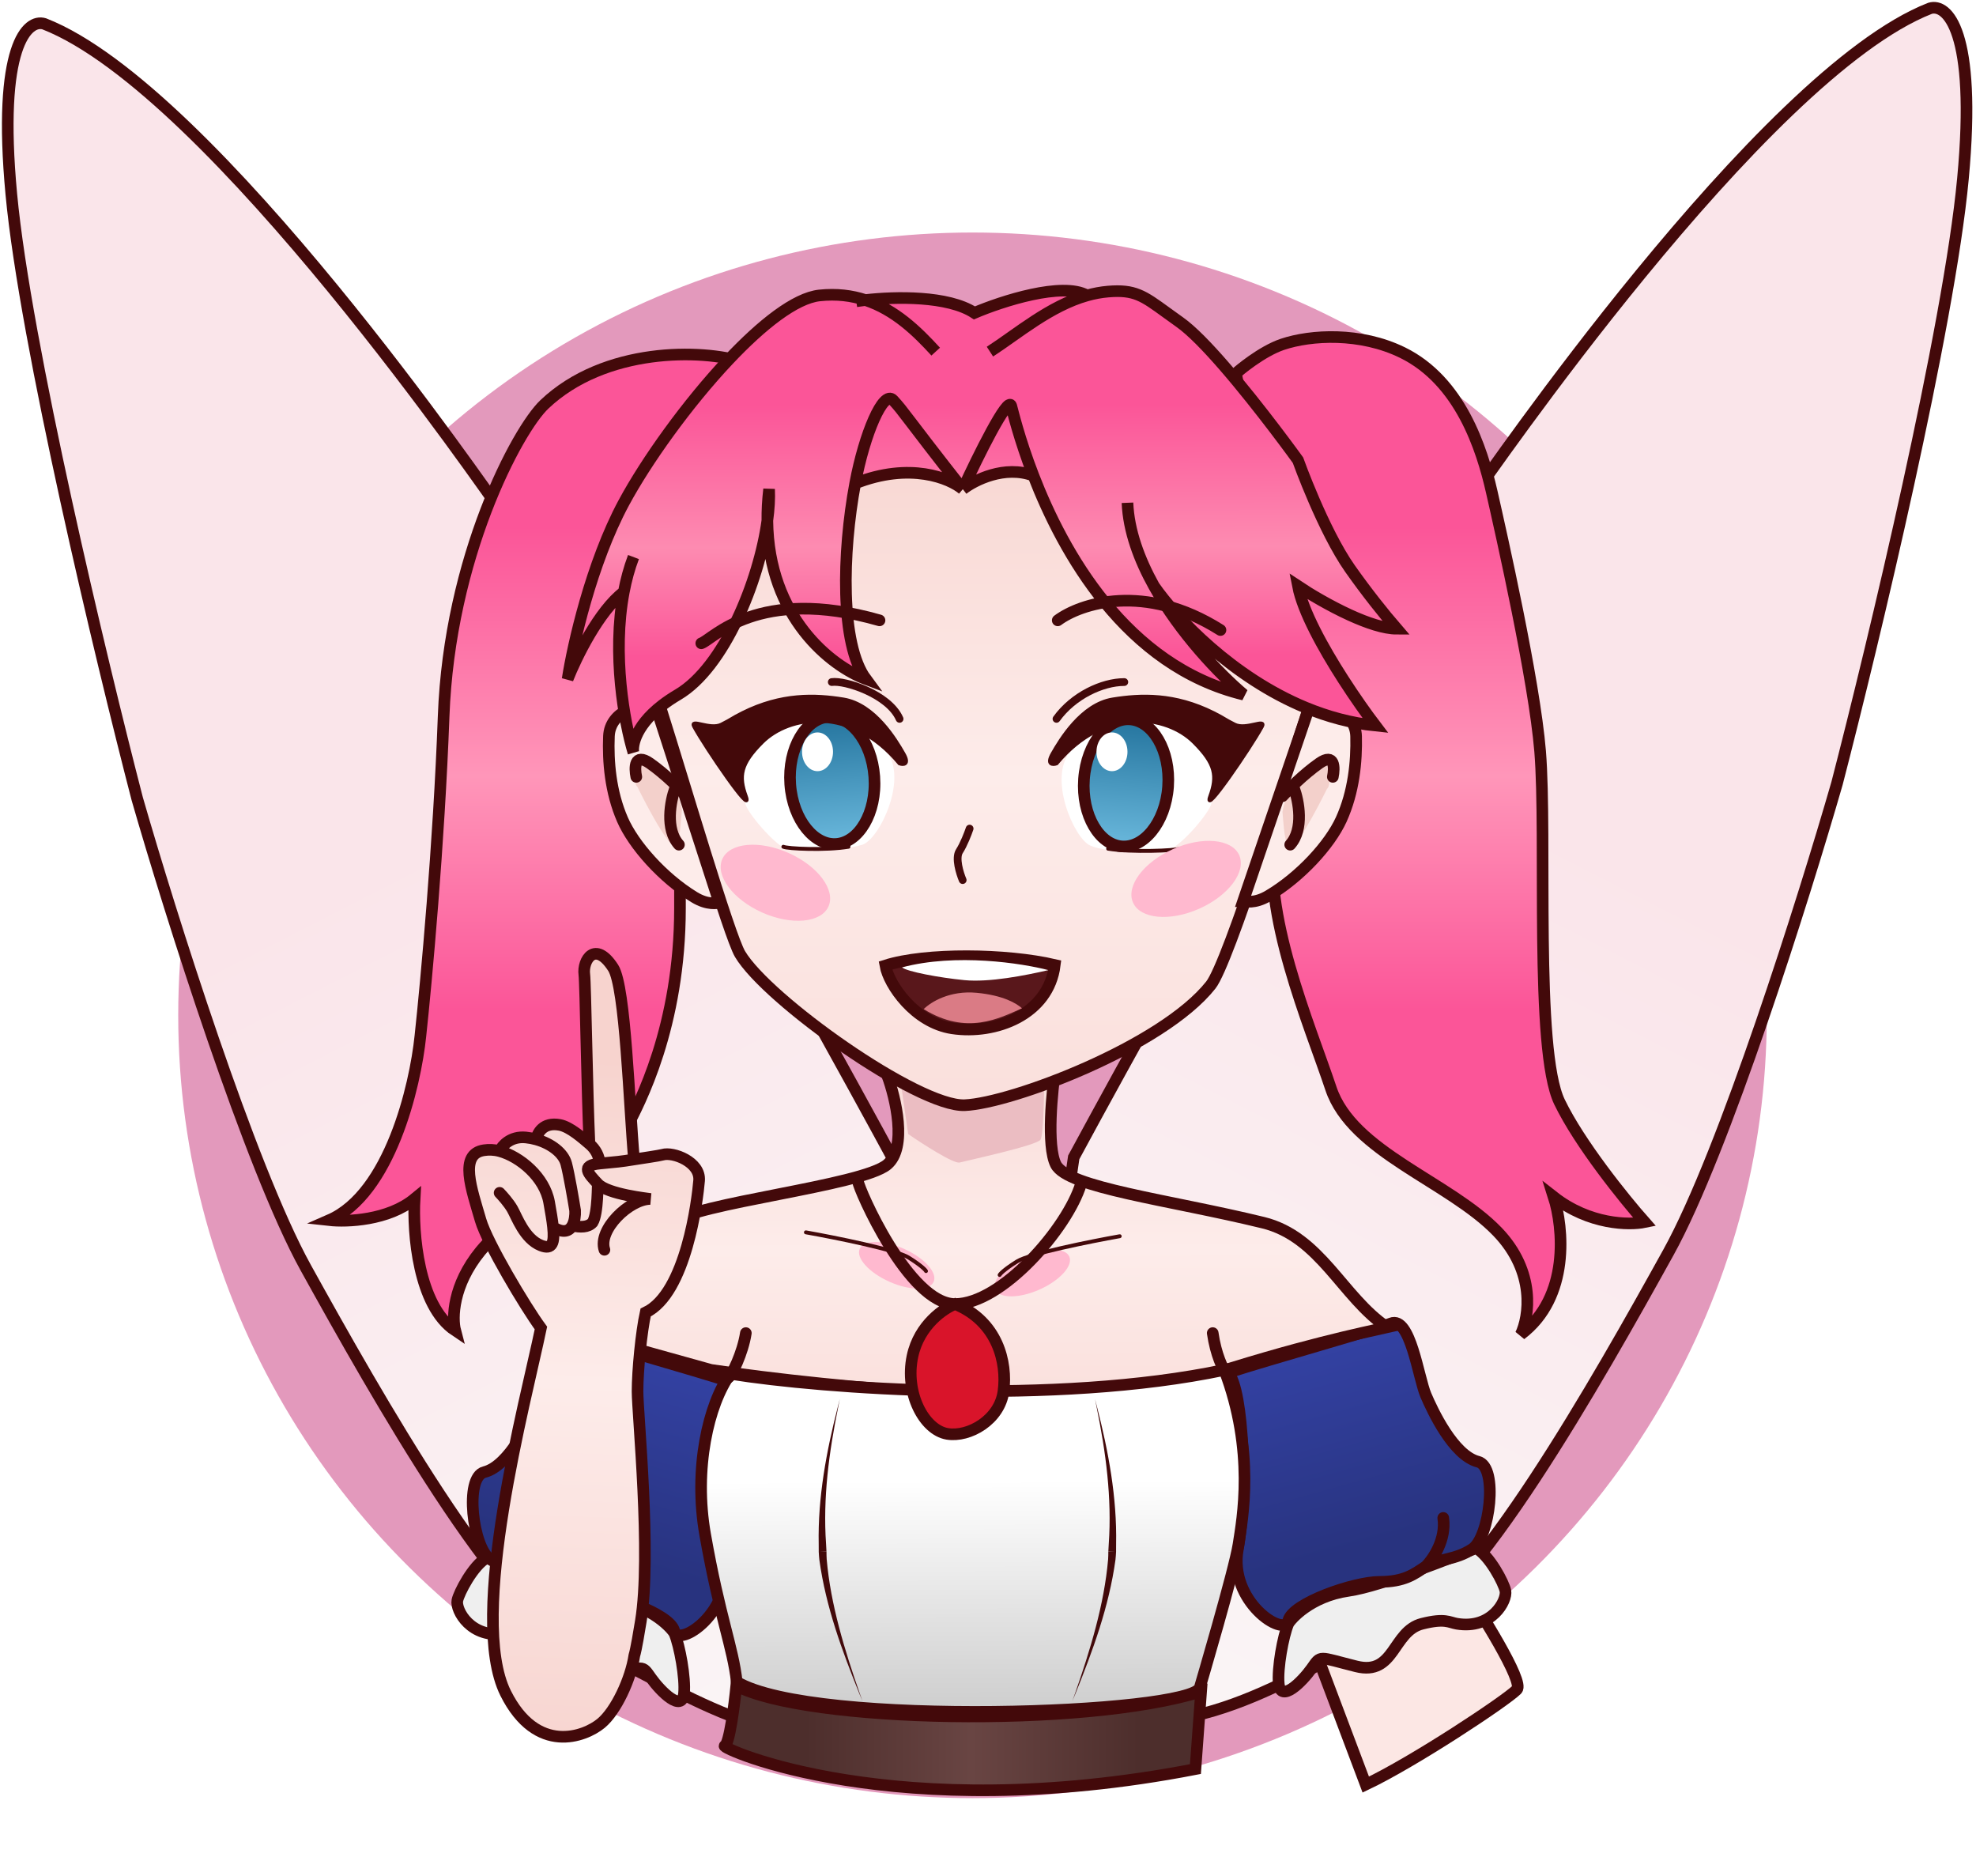 <svg width="510" height="484" viewBox="0 0 510 484" fill="none" xmlns="http://www.w3.org/2000/svg">
<ellipse cx="251.5" cy="262" rx="225.5" ry="222" fill="white"/>
<ellipse cx="251" cy="262" rx="205" ry="202" fill="#E399BC"/>
<path d="M498.128 2.151C454.628 19.151 382.128 125.651 381.128 126.651C367.128 136.251 305.961 245.317 277.128 298.65C270.128 345.317 262.128 439.65 286.128 443.65C316.128 448.65 343.628 425.15 361.628 419.65C379.628 414.15 412.628 355.65 430.628 323.15C445.028 297.15 465.628 231.65 474.128 202.15C483.461 166.151 503.028 84.551 506.628 46.151C510.228 7.751 502.461 0.817 498.128 2.151Z" fill="url(#paint0_linear_4154_2749)" stroke="#43090A" stroke-width="3" stroke-linecap="round"/>
<path d="M11.425 6.151C54.925 23.151 127.425 129.651 128.425 130.651C142.425 140.251 203.592 249.317 232.425 302.65C239.425 349.317 247.425 443.65 223.425 447.65C193.425 452.65 165.925 429.15 147.925 423.65C129.925 418.15 96.925 359.65 78.925 327.15C64.525 301.15 43.925 235.65 35.425 206.15C26.092 170.151 6.525 88.551 2.925 50.151C-0.675 11.751 7.092 4.817 11.425 6.151Z" fill="url(#paint1_linear_4154_2749)" stroke="#43090A" stroke-width="3" stroke-linecap="round"/>
<path d="M352.5 460.5L341 430L338.5 422.5L376.5 407.5C382 415.833 393.5 434 391.5 436C388.5 439 364.833 454.667 352.5 460.5Z" fill="#FCE7E4" stroke="#43090A" stroke-width="3"/>
<path d="M348.042 410.5C338.093 411.921 333 418 332.5 419C331.167 422.167 329.642 430.5 330.042 434.5C330.542 439.5 336.042 434 338.542 430.5C341.042 427 340.042 427.5 350.042 430C360.042 432.5 359.376 420.93 367.042 419C373 417.5 374 418.66 376.042 419C385.042 420.5 389.042 413 388.542 410.5C388.142 408.5 384.5 401.5 381 399.5C375.054 401.616 356.682 409.266 348.042 410.5Z" fill="#EFEFEF" stroke="#43090A" stroke-width="3" stroke-linecap="round"/>
<path d="M158.542 413C168.491 414.421 173.583 420.5 174.083 421.5C175.417 424.667 176.942 433 176.542 437C176.042 442 170.542 436.5 168.042 433C165.542 429.5 166.542 430 156.542 432.5C146.542 435 147.208 423.43 139.542 421.5C133.583 420 132.583 421.16 130.542 421.5C121.542 423 117.542 415.5 118.042 413C118.442 411 122.083 404 125.583 402C131.53 404.116 149.901 411.766 158.542 413Z" fill="#EFEFEF" stroke="#43090A" stroke-width="3" stroke-linecap="round"/>
<path d="M147.525 344.173C151.525 345.773 178.191 353.201 189.525 356.868C185.525 361.368 184.525 388.867 187.025 402.367C189.525 415.867 175.025 425.367 174.025 420.867C173.025 416.367 157.025 410.867 150.525 410.867C144.025 410.867 141.525 408.867 138.525 406.867C135.525 404.867 131.025 405.367 126.525 402.367C122.025 399.367 119.803 381.185 125.025 379.867C131.417 378.254 136.819 366.675 138.525 362.674C140.465 358.12 142.525 342.173 147.525 344.173Z" fill="url(#paint2_linear_4154_2749)"/>
<path d="M138.525 406.867C135.525 404.867 131.025 405.367 126.525 402.367C122.025 399.367 119.803 381.185 125.025 379.867C131.417 378.254 136.819 366.675 138.525 362.674C140.465 358.12 142.525 342.173 147.525 344.173C151.525 345.773 178.191 353.201 189.525 356.868C185.525 361.368 184.525 388.867 187.025 402.367C189.525 415.867 175.025 425.367 174.025 420.867C173.025 416.367 157.025 410.867 150.525 410.867C144.025 410.867 141.525 408.867 138.525 406.867ZM138.525 406.867C136.691 405.034 133.225 399.967 134.025 394.367" stroke="#43090A" stroke-width="3" stroke-linecap="round"/>
<path d="M359 341.499C355 343.099 328.333 350.527 317 354.194C321 358.694 322 386.194 319.5 399.694C317 413.194 331.5 422.694 332.5 418.194C333.5 413.694 349.5 408.194 356 408.194C362.5 408.194 365 406.194 368 404.194C371 402.194 375.5 402.694 380 399.694C384.5 396.694 386.721 378.512 381.5 377.194C375.108 375.58 369.706 364.002 368 360C366.059 355.446 364 339.499 359 341.499Z" fill="url(#paint3_linear_4154_2749)"/>
<path d="M368 404.194C371 402.194 375.5 402.694 380 399.694C384.5 396.694 386.721 378.512 381.5 377.194C375.108 375.58 369.706 364.002 368 360C366.059 355.446 364 339.499 359 341.499C355 343.099 328.333 350.527 317 354.194C321 358.694 322 386.194 319.5 399.694C317 413.194 331.5 422.694 332.5 418.194C333.5 413.694 349.5 408.194 356 408.194C362.5 408.194 365 406.194 368 404.194ZM368 404.194C369.833 402.36 373.3 397.294 372.5 391.694" stroke="#43090A" stroke-width="3" stroke-linecap="round"/>
<path d="M229 300.5C234.2 296.1 231.167 283.333 229 277.5L272.5 275C271.5 281.5 270.1 295.7 272.5 300.5C275.5 306.5 301.605 309.55 326 315.5C340.842 319.12 346.428 334.704 358 342.5C352.167 343.833 335.3 347.2 308.5 356C281.7 364.8 214 358 183.5 353.5L153 345C158 336.833 169.1 319.5 173.5 315.5C179 310.5 222.5 306 229 300.5Z" fill="url(#paint4_linear_4154_2749)" stroke="#43090A" stroke-width="3"/>
<path d="M316 353.5C272.4 362.7 212.333 358.333 188.5 354.5C182.833 362.333 179 379 182 396C185.765 417.333 189.157 425 190.157 434C210.197 445.896 307.082 442.201 309.657 435.5C309.657 435.5 318.657 405 319.657 398.5C320.657 392 323.999 374.5 316 353.5Z" fill="url(#paint5_linear_4154_2749)" stroke="#43090A" stroke-width="3"/>
<path d="M140.5 104.352C156.066 89.57 181.167 89.999 192 93.499L175.5 168.852V234.352C175.5 264.852 165 284.852 161.5 291.352C158 297.852 133 311.852 124 322.852C116.8 331.652 116.667 340.186 117.5 343.352C107.9 336.952 106.5 318.019 107 309.352C100.2 314.952 89.5 315.352 85 314.852C100.6 308.052 107.167 280.352 108.5 267.352C110 253.519 113.3 217.652 114.5 184.852C116 143.852 133.5 111 140.5 104.352Z" fill="url(#paint6_linear_4154_2749)"/>
<path d="M331 88.852C325.596 90.667 319.5 95.852 319 96.352C325.833 130.352 331.8 198.6 329 215C325.5 235.5 338 264.352 343.5 280.852C349 297.352 374 304.852 386.5 317.852C396.5 328.252 394.667 339.852 392.5 344.352C405.3 334.752 403.5 316.685 401 308.852C410.2 316.052 420.5 316.185 424.5 315.352C419.333 309.519 407.7 295.152 402.5 284.352C396 270.852 399.296 215.83 397.5 193.852C396 175.5 387.5 137.852 385 126.852C382.5 115.852 376.932 98.331 362 91C351.107 85.652 338.371 86.377 331 88.852Z" fill="url(#paint7_linear_4154_2749)"/>
<path d="M140.5 104.352C156.066 89.57 181.167 89.999 192 93.499L175.5 168.852V234.352C175.5 264.852 165 284.852 161.5 291.352C158 297.852 133 311.852 124 322.852C116.8 331.652 116.667 340.186 117.5 343.352C107.9 336.952 106.5 318.019 107 309.352C100.2 314.952 89.5 315.352 85 314.852C100.6 308.052 107.167 280.352 108.5 267.352C110 253.519 113.3 217.652 114.5 184.852C116 143.852 133.5 111 140.5 104.352Z" stroke="#43090A" stroke-width="3"/>
<path d="M331 88.852C325.596 90.667 319.5 95.852 319 96.352C325.833 130.352 331.8 198.6 329 215C325.5 235.5 338 264.352 343.5 280.852C349 297.352 374 304.852 386.5 317.852C396.5 328.252 394.667 339.852 392.5 344.352C405.3 334.752 403.5 316.685 401 308.852C410.2 316.052 420.5 316.185 424.5 315.352C419.333 309.519 407.7 295.152 402.5 284.352C396 270.852 399.296 215.83 397.5 193.852C396 175.5 387.5 137.852 385 126.852C382.5 115.852 376.932 98.331 362 91C351.107 85.652 338.371 86.377 331 88.852Z" stroke="#43090A" stroke-width="3"/>
<g filter="url(#filter0_f_4154_2749)">
<path d="M234.397 292.632L232.5 279.408V275L269.5 277.939C269.5 282.836 269.31 292.926 268.551 294.101C267.603 295.571 249.577 299.489 247.679 299.979C246.162 300.371 238.192 295.244 234.397 292.632Z" fill="#EBBDC2"/>
</g>
<path d="M191 246.19C188.159 241.397 176.5 201.69 170.5 182.69L167 147.69C172.5 140.523 188.5 125.69 208.5 123.69C228.5 121.69 239.833 119.334 245 121.001C309.4 109.001 337 153 341.5 171C332.833 198 317.054 248.43 312.5 254.19C300 270 261 284.69 249 285.19C237 285.69 198 258 191 246.19Z" fill="url(#paint8_linear_4154_2749)" stroke="#43090A" stroke-width="3"/>
<path d="M157.164 189.998C157.425 183.46 165.208 181.304 169.164 181.998L185.664 232.998C185.164 232.998 182.726 233.679 179.164 231.498C171 226.5 163.509 218.027 160.664 211.498C157.538 204.323 156.905 196.512 157.164 189.998Z" fill="#FDECEA" stroke="#43090A" stroke-width="3"/>
<path d="M350.009 190.017C349.85 183.476 342.102 181.199 338.135 181.831L320.841 232.567C321.341 232.575 323.769 233.293 327.364 231.169C335.605 226.298 343.227 217.944 346.174 211.46C349.411 204.335 350.166 196.534 350.009 190.017Z" fill="#FDECEA" stroke="#43090A" stroke-width="3"/>
<path fill-rule="evenodd" clip-rule="evenodd" d="M321 179.238C314.823 174.019 304.618 163.425 297.845 151.238C303.665 159.586 318.067 174.785 337 182.599C342.634 184.924 348.67 186.596 355 187.238C352.815 184.366 349.742 180.054 346.647 175.238C341.479 167.194 336.251 157.742 335 151.238C338.005 153.241 343.19 156.339 348.449 158.738C352.816 160.729 357.234 162.238 360.5 162.238C357.251 158.478 352.759 152.873 348.449 146.756C341.487 136.873 335 118.738 335 118.738C335 118.738 325.289 105.251 316 94.535C311.757 89.64 307.601 85.323 304.5 83.135C303.211 82.225 302.075 81.398 301.048 80.652C295.048 76.289 292.822 74.67 286 75.24C284.141 75.395 282.329 75.742 280.564 76.239C274.216 72.637 258.543 77.739 251.5 80.74C244.663 76.266 231.109 76.546 223.36 77.428C219.842 76.272 215.92 75.765 211.5 76.239C205.245 76.909 196.594 83.768 188 92.891C177.36 104.185 166.808 118.951 161 129.738C152.6 145.337 147.833 166.571 146.5 175.238C148.667 169.754 154.6 157.583 161 152.771C157.95 168.851 161.124 186.41 163.5 194.238C163.21 193.223 163.271 187.845 171 181.917C172.154 181.032 173.479 180.135 175 179.238C186.879 172.23 195.905 150.017 198.051 134.341C198.322 159.325 214.584 171.913 223.5 175.238C216.816 166.228 217.395 142.523 220.722 124.74C223.118 111.928 227.989 100.507 230.5 103.238C232.026 104.897 232.647 105.713 234.929 108.712C237.133 111.609 240.886 116.542 248.5 126.238C251.483 123.906 259.304 119.942 266.724 122.74C274.324 142.372 290.448 171.851 321 179.238Z" fill="url(#paint9_linear_4154_2749)"/>
<path d="M230.5 103.238C227.989 100.507 223.118 111.928 220.722 124.74C234.899 119.14 245.148 123.405 248.5 126.238C240.886 116.542 237.133 111.609 234.929 108.712C232.647 105.713 232.026 104.897 230.5 103.238Z" fill="url(#paint10_linear_4154_2749)"/>
<path d="M248.5 126.238C252.333 117.904 260.2 101.938 261 104.738C261.329 105.888 263.006 113.135 266.724 122.74M248.5 126.238C245.148 123.405 234.899 119.14 220.722 124.74M248.5 126.238C251.483 123.906 259.304 119.942 266.724 122.74M248.5 126.238C240.886 116.542 237.133 111.609 234.929 108.712C232.647 105.713 232.026 104.897 230.5 103.238C227.989 100.507 223.118 111.928 220.722 124.74M291 129.738C291.289 136.958 294.019 144.352 297.845 151.238M297.845 151.238C304.618 163.425 314.823 174.019 321 179.238C290.448 171.851 274.324 142.372 266.724 122.74M297.845 151.238C303.665 159.586 318.067 174.785 337 182.599C342.634 184.924 348.67 186.596 355 187.238C352.815 184.366 349.742 180.054 346.647 175.238C341.479 167.194 336.251 157.742 335 151.238C338.005 153.241 343.19 156.339 348.449 158.738C352.816 160.729 357.234 162.238 360.5 162.238C357.251 158.478 352.759 152.873 348.449 146.756C341.487 136.873 335 118.738 335 118.738C335 118.738 325.289 105.251 316 94.535C311.757 89.64 307.601 85.323 304.5 83.135C303.211 82.225 302.075 81.398 301.048 80.652C295.048 76.289 292.822 74.67 286 75.24C284.141 75.395 282.329 75.742 280.564 76.239M255.5 90.738C262.683 86.09 270.937 78.946 280.564 76.239M163.5 143.738C162.403 146.641 161.587 149.679 161 152.771M241.5 90.738C236.71 85.492 230.984 79.934 223.36 77.428M161 152.771C157.95 168.851 161.124 186.41 163.5 194.238C163.21 193.223 163.271 187.845 171 181.917C172.154 181.032 173.479 180.135 175 179.238C186.879 172.23 195.905 150.017 198.051 134.341M161 152.771C154.6 157.583 148.667 169.754 146.5 175.238C147.833 166.571 152.6 145.337 161 129.738C166.808 118.951 177.36 104.185 188 92.891C196.594 83.768 205.245 76.909 211.5 76.239C215.92 75.765 219.842 76.272 223.36 77.428M221 77.74C221.703 77.633 222.495 77.527 223.36 77.428M280.564 76.239C274.216 72.637 258.543 77.739 251.5 80.74C244.663 76.266 231.109 76.546 223.36 77.428M220.722 124.74C217.395 142.523 216.816 166.228 223.5 175.238C214.584 171.913 198.322 159.325 198.051 134.341M198.051 134.341C198.46 131.352 198.619 128.601 198.5 126.238C198.164 129.072 198.023 131.772 198.051 134.341Z" stroke="#43090A" stroke-width="3"/>
<path d="M211.315 400.464C211.981 400.441 212.647 400.418 213.313 400.395C213.274 399.723 213.238 399.079 213.204 398.41C212.367 386.534 213.963 374.669 216.361 362.959C216.491 362.298 216.615 361.668 216.749 361.001C216.583 361.66 216.426 362.284 216.263 362.938C213.286 374.481 211.061 386.418 211.304 398.459C211.305 399.135 211.308 399.785 211.315 400.464Z" fill="#43090A"/>
<path d="M213.314 400.41C212.648 400.422 211.981 400.434 211.314 400.446C211.343 401.127 211.399 401.819 211.472 402.502C213.147 414.645 217.334 425.983 221.837 437.124C222.094 437.738 222.359 438.36 222.621 438.964C222.39 438.348 222.156 437.713 221.931 437.088C217.993 425.781 214.386 414.127 213.366 402.346C213.329 401.693 213.309 401.039 213.314 400.41Z" fill="#43090A"/>
<path d="M288.055 400.462C287.389 400.439 286.722 400.416 286.056 400.393C286.096 399.721 286.132 399.077 286.166 398.408C287.002 386.532 285.407 374.667 283.009 362.957C282.879 362.296 282.754 361.666 282.62 360.999C282.787 361.658 282.944 362.282 283.107 362.936C286.084 374.479 288.308 386.416 288.065 398.457C288.065 399.133 288.062 399.783 288.055 400.462Z" fill="#43090A"/>
<path d="M286.056 400.409C286.722 400.421 287.389 400.433 288.055 400.445C288.026 401.126 287.97 401.818 287.897 402.502C286.223 414.644 282.035 425.982 277.532 437.123C277.275 437.737 277.011 438.359 276.749 438.963C276.98 438.347 277.213 437.712 277.439 437.087C281.376 425.78 284.984 414.126 286.004 402.345C286.041 401.692 286.061 401.038 286.056 400.409Z" fill="#43090A"/>
<path d="M310 436.5C279.5 446 208.036 444.5 190.036 435C189.536 440 188.236 450.1 187.036 450.5C185.536 451 231.036 471.5 308.536 456.5L310 436.5Z" fill="url(#paint11_linear_4154_2749)" stroke="#43090A" stroke-width="3"/>
<path d="M188 355.5C188.833 355 191.7 349.2 192.5 344" stroke="#43090A" stroke-width="3" stroke-linecap="round"/>
<path d="M316.5 354.5C315.667 353.333 313.8 349.6 313 344" stroke="#43090A" stroke-width="3" stroke-linecap="round"/>
<path d="M202.197 218.713C198.692 216.621 192.21 208.865 192.307 207.006L191 199.552C191.495 195.472 194.165 186.78 200.891 184.652C209.298 181.991 223.514 187.969 228.584 193.698C234.684 200.591 226.915 216.739 222.5 218C215.5 220 207.979 219.426 202.197 218.713Z" fill="white"/>
<path d="M202.179 218.5C203.179 219 213 219.5 219 218.5" stroke="#43090A" stroke-linecap="round"/>
<path d="M214.679 176C218 175.5 229.379 179.1 232.179 185.5" stroke="#43090A" stroke-width="2" stroke-linecap="round"/>
<path d="M213.63 185.004C216.408 184.756 219.201 186.147 221.458 188.925C223.71 191.699 225.32 195.746 225.655 200.418C225.991 205.09 224.98 209.372 223.151 212.51C221.32 215.654 218.761 217.524 215.983 217.772C213.204 218.021 210.411 216.63 208.154 213.851C205.901 211.078 204.292 207.03 203.957 202.358C203.621 197.686 204.632 193.404 206.46 190.266C208.292 187.122 210.851 185.252 213.63 185.004Z" fill="url(#paint12_linear_4154_2749)" stroke="#43090A" stroke-width="3"/>
<path d="M196.679 191.502C191.079 197.102 190.589 200.245 192.5 205.5C194.5 211 182.179 193 179.179 187.5C177.963 185.272 183.229 188.475 186.179 187C189.179 185.5 188.679 185.5 191.679 184C201.681 179 210.39 179.318 217.679 180.501C225.713 181.805 231.179 191.001 233.179 194.501C234.779 197.301 233.179 197.334 232.179 197.001C219.679 182.001 203.679 184.502 196.679 191.502Z" fill="#43090A" stroke="#43090A" stroke-linecap="round"/>
<g filter="url(#filter1_f_4154_2749)">
<ellipse cx="211" cy="194" rx="4" ry="5" fill="white"/>
</g>
<path d="M302.803 218.713C306.308 216.621 312.79 208.865 312.694 207.006L314 199.552C313.506 195.472 310.835 186.78 304.11 184.652C295.703 181.991 281.486 187.969 276.416 193.698C270.316 200.591 277.183 216.274 281.361 218.177C285.876 220.233 298.321 220.125 302.803 218.713Z" fill="white"/>
<path d="M304.5 219C303.5 219.5 292 220 286 219" stroke="#43090A" stroke-linecap="round"/>
<path d="M290.179 176C284.5 176 277 179.5 272.679 185.5" stroke="#43090A" stroke-width="2" stroke-linecap="round"/>
<path d="M291.803 185.633C289.025 185.385 286.232 186.776 283.975 189.554C281.723 192.328 280.113 196.375 279.778 201.047C279.442 205.719 280.454 210.001 282.282 213.139C284.114 216.283 286.672 218.153 289.451 218.401C292.229 218.65 295.022 217.259 297.28 214.48C299.532 211.707 301.141 207.658 301.476 202.986C301.812 198.315 300.801 194.033 298.973 190.895C297.141 187.751 294.582 185.881 291.803 185.633Z" fill="url(#paint13_linear_4154_2749)" stroke="#43090A" stroke-width="3"/>
<path d="M308.179 191.502C313.779 197.102 314.268 200.245 312.358 205.5C310.358 211 322.679 193 325.679 187.5C326.894 185.272 321.629 188.475 318.679 187C315.679 185.5 316.179 185.5 313.179 184C303.176 179 294.468 179.318 287.179 180.501C279.145 181.805 273.679 191.001 271.679 194.501C270.079 197.301 271.679 197.334 272.679 197.001C285.179 182.001 301.179 184.502 308.179 191.502Z" fill="#43090A" stroke="#43090A" stroke-linecap="round"/>
<g filter="url(#filter2_f_4154_2749)">
<ellipse cx="4" cy="5" rx="4" ry="5" transform="matrix(-1 0 0 1 291 189)" fill="white"/>
</g>
<path d="M250.256 213.816C249.844 215.037 248.741 217.913 247.619 219.65C246.497 221.388 247.715 225.342 248.464 227.102" stroke="#43090A" stroke-width="2" stroke-linecap="round"/>
<path d="M273 160.076C278.833 155.743 295.4 150.176 315 162.576" stroke="#43090A" stroke-width="3" stroke-linecap="round"/>
<path d="M181 166C184 165 195.5 151.077 227 160.077" stroke="#43090A" stroke-width="3" stroke-linecap="round"/>
<g filter="url(#filter3_f_4154_2749)">
<path d="M176 209C175.667 212 175.6 217.6 174 218C172.492 218.377 167.313 208.717 164.489 203C164.16 202.833 163.6 201.7 164 198.5C164.5 194.5 166 197.5 170 198.5C173.2 199.3 175.5 206 176 209Z" fill="#F3D0CB"/>
</g>
<g filter="url(#filter4_f_4154_2749)">
<path d="M331 209.521C331.333 212.521 331.4 218.122 333 218.522C334.508 218.899 339.687 209.239 342.511 203.521C342.84 203.355 343.4 202.222 343 199.022C342.5 195.022 341 198.022 337 199.022C333.8 199.822 331.5 206.521 331 209.521Z" fill="#F3D0CB"/>
</g>
<path d="M164.227 200.463C163.727 198.13 163.727 194.163 167.727 196.963C171.727 199.763 175.727 203.796 177.227 205.463M174.227 203.463C173.06 206.63 171.627 213.963 175.227 217.963" stroke="#43090A" stroke-width="3" stroke-linecap="round"/>
<path d="M344 200.463C344.5 198.13 344.5 194.163 340.5 196.963C336.5 199.763 332.5 203.796 331 205.463M334 203.463C335.167 206.63 336.6 213.963 333 217.963" stroke="#43090A" stroke-width="3" stroke-linecap="round"/>
<path d="M272.235 249.009C259.809 246.101 238.878 245.834 228.516 249.146C229.387 254.138 236.129 263.9 245.796 265.353C256.884 267.02 270.659 261.836 272.235 249.009Z" fill="#59171B" stroke="#43090A" stroke-width="3" stroke-linecap="round"/>
<path d="M248.901 252.919C242.445 252.291 234.042 250.712 232.818 249.629C246.755 245.913 263.794 248.555 270.572 250.341C264.591 251.71 255.356 253.547 248.901 252.919Z" fill="white"/>
<path d="M252.032 256.183C245.145 255.541 240.262 258.547 238.403 260.398C249.499 267.268 257.995 262.739 263.774 260.184C262.376 258.921 258.919 256.825 252.032 256.183Z" fill="#DA7B85"/>
<g filter="url(#filter5_f_4154_2749)">
<ellipse cx="231.434" cy="326.5" rx="10.447" ry="4.645" transform="rotate(24.053 231.434 326.5)" fill="#FFB9CF"/>
</g>
<g filter="url(#filter6_f_4154_2749)">
<ellipse cx="10.447" cy="4.645" rx="10.447" ry="4.645" transform="matrix(-0.913 0.408 0.408 0.913 274.081 320)" fill="#FFB9CF"/>
</g>
<path d="M208 318C215.5 319.333 231.3 322.5 234.5 324.5C237.7 326.5 238.833 327.667 239 328" stroke="#43090A" stroke-linecap="round"/>
<path d="M289 319C281.5 320.333 265.7 323.5 262.5 325.5C259.3 327.5 258.167 328.667 258 329" stroke="#43090A" stroke-linecap="round"/>
<g filter="url(#filter7_f_4154_2749)">
<ellipse cx="200.128" cy="227.79" rx="15.006" ry="8.404" transform="rotate(24.053 200.128 227.79)" fill="#FFB9CF"/>
</g>
<g filter="url(#filter8_f_4154_2749)">
<ellipse cx="15.006" cy="8.404" rx="15.006" ry="8.404" transform="matrix(-0.913 0.408 0.408 0.913 316.406 213)" fill="#FFB9CF"/>
</g>
<path d="M235.5 350C237.238 341.743 243.833 337.5 246.5 336.5C257.5 341 259.989 351.549 259 359C258.016 366.41 250.07 370.927 244.5 370C238.5 369.002 233.5 359.5 235.5 350Z" fill="#D9142A"/>
<path d="M221.5 305C221.5 306.5 234.5 336.5 246.5 336.5M246.5 336.5C258.5 336.5 275.5 317 279 305.5M246.5 336.5C243.833 337.5 237.238 341.743 235.5 350C233.5 359.5 238.5 369.002 244.5 370C250.07 370.927 258.016 366.41 259 359C259.989 351.549 257.5 341 246.5 336.5Z" stroke="#43090A" stroke-width="3" stroke-linecap="round"/>
<path d="M130.511 436.933C120.633 417.191 135.708 361.524 139.611 342.691C135.565 337.181 125.743 320.704 124.049 314.882C121.706 306.828 118.369 297.768 124.925 296.811C126.107 296.638 127.478 296.64 128.953 297.039C129.546 295.699 131.731 293.117 135.726 293.518C136.648 293.61 137.556 293.785 138.427 294.029C138.643 292.439 140.157 289.464 144.48 290.282C147.155 290.789 150.439 293.767 152.133 295.191C151.527 282.029 151.108 253.667 150.813 251.449C150.327 247.802 153.569 242.472 158.259 249.745C161.439 254.675 162.386 285.166 163.633 299.191C165.081 298.951 170.217 298.216 171.013 297.973C173.713 297.15 180.839 299.833 180.436 304.649C180.033 309.466 177.133 333.691 166.633 338.691C165.521 343.67 164.547 353.691 164.547 359.02C164.547 364.85 168.191 401.389 165.396 418.339C164.992 420.789 164.226 425.523 163.718 427.206C162.803 433.26 159.011 441.48 155.133 444.691C150.927 448.173 138.526 452.951 130.511 436.933Z" fill="url(#paint14_linear_4154_2749)"/>
<path d="M128.951 307.803C129.662 308.531 131.312 310.385 132.231 311.982C133.38 313.979 135.352 319.69 139.611 321.386C142.585 322.57 143.16 320.697 142.731 316.639M128.953 297.039C127.478 296.64 126.107 296.638 124.925 296.811C118.369 297.768 121.706 306.828 124.049 314.882C125.743 320.704 135.565 337.181 139.611 342.691C135.708 361.524 120.633 417.191 130.511 436.933C138.526 452.951 150.927 448.173 155.133 444.691C159.011 441.48 162.803 433.26 163.718 427.206C164.226 425.523 164.992 420.789 165.396 418.339C168.191 401.389 164.547 364.85 164.547 359.02C164.547 353.691 165.521 343.67 166.633 338.691C177.133 333.691 180.033 309.466 180.436 304.649C180.839 299.833 173.713 297.15 171.013 297.973C170.217 298.216 165.081 298.951 163.633 299.191M128.953 297.039C134.213 298.463 140.565 303.748 141.724 310.221C142.173 312.722 142.546 314.884 142.731 316.639M128.953 297.039C129.546 295.699 131.731 293.117 135.726 293.518C136.648 293.61 137.556 293.785 138.427 294.029M142.731 316.639C145.42 318.328 146.918 317.671 147.7 316.29M138.427 294.029C142.272 295.107 145.423 297.545 146.148 300.294C146.858 302.991 147.972 309.476 148.44 312.382C148.495 313.585 148.332 315.174 147.7 316.29M138.427 294.029C138.643 292.439 140.157 289.464 144.48 290.282C147.155 290.789 150.439 293.767 152.133 295.191M154.808 300.243C154.632 298.458 153.861 296.644 152.133 295.191M154.808 300.243C149.745 300.733 151.783 302.784 154.324 305.489M154.808 300.243C159.195 299.819 160.169 299.764 163.633 299.191M154.324 305.489C156.865 308.194 167.345 309.288 167.836 309.381C162.418 309.435 154.276 317.318 156 322.5M154.324 305.489C154.193 305.02 154.416 313.068 152.946 315.459C151.75 316.764 149.765 316.699 147.7 316.29M152.133 295.191C151.527 282.029 151.108 253.667 150.813 251.449C150.327 247.802 153.569 242.472 158.259 249.745C161.439 254.675 162.386 285.166 163.633 299.191" stroke="#43090A" stroke-width="3" stroke-linecap="round"/>
<defs>
<filter id="filter0_f_4154_2749" x="222.8" y="265.3" width="56.4" height="44.4" filterUnits="userSpaceOnUse" color-interpolation-filters="sRGB">
<feFlood flood-opacity="0" result="BackgroundImageFix"/>
<feBlend mode="normal" in="SourceGraphic" in2="BackgroundImageFix" result="shape"/>
<feGaussianBlur stdDeviation="4.85" result="effect1_foregroundBlur_4154_2749"/>
</filter>
<filter id="filter1_f_4154_2749" x="202.6" y="184.6" width="16.8" height="18.8" filterUnits="userSpaceOnUse" color-interpolation-filters="sRGB">
<feFlood flood-opacity="0" result="BackgroundImageFix"/>
<feBlend mode="normal" in="SourceGraphic" in2="BackgroundImageFix" result="shape"/>
<feGaussianBlur stdDeviation="2.2" result="effect1_foregroundBlur_4154_2749"/>
</filter>
<filter id="filter2_f_4154_2749" x="278.6" y="184.6" width="16.8" height="18.8" filterUnits="userSpaceOnUse" color-interpolation-filters="sRGB">
<feFlood flood-opacity="0" result="BackgroundImageFix"/>
<feBlend mode="normal" in="SourceGraphic" in2="BackgroundImageFix" result="shape"/>
<feGaussianBlur stdDeviation="2.2" result="effect1_foregroundBlur_4154_2749"/>
</filter>
<filter id="filter3_f_4154_2749" x="162.161" y="194.779" width="15.539" height="24.932" filterUnits="userSpaceOnUse" color-interpolation-filters="sRGB">
<feFlood flood-opacity="0" result="BackgroundImageFix"/>
<feBlend mode="normal" in="SourceGraphic" in2="BackgroundImageFix" result="shape"/>
<feGaussianBlur stdDeviation="0.85" result="effect1_foregroundBlur_4154_2749"/>
</filter>
<filter id="filter4_f_4154_2749" x="329.3" y="195.3" width="15.539" height="24.932" filterUnits="userSpaceOnUse" color-interpolation-filters="sRGB">
<feFlood flood-opacity="0" result="BackgroundImageFix"/>
<feBlend mode="normal" in="SourceGraphic" in2="BackgroundImageFix" result="shape"/>
<feGaussianBlur stdDeviation="0.85" result="effect1_foregroundBlur_4154_2749"/>
</filter>
<filter id="filter5_f_4154_2749" x="210.905" y="309.689" width="41.056" height="33.621" filterUnits="userSpaceOnUse" color-interpolation-filters="sRGB">
<feFlood flood-opacity="0" result="BackgroundImageFix"/>
<feBlend mode="normal" in="SourceGraphic" in2="BackgroundImageFix" result="shape"/>
<feGaussianBlur stdDeviation="5.4" result="effect1_foregroundBlur_4154_2749"/>
</filter>
<filter id="filter6_f_4154_2749" x="245.906" y="311.689" width="41.056" height="33.621" filterUnits="userSpaceOnUse" color-interpolation-filters="sRGB">
<feFlood flood-opacity="0" result="BackgroundImageFix"/>
<feBlend mode="normal" in="SourceGraphic" in2="BackgroundImageFix" result="shape"/>
<feGaussianBlur stdDeviation="5.4" result="effect1_foregroundBlur_4154_2749"/>
</filter>
<filter id="filter7_f_4154_2749" x="175.2" y="207.177" width="49.856" height="41.227" filterUnits="userSpaceOnUse" color-interpolation-filters="sRGB">
<feFlood flood-opacity="0" result="BackgroundImageFix"/>
<feBlend mode="normal" in="SourceGraphic" in2="BackgroundImageFix" result="shape"/>
<feGaussianBlur stdDeviation="5.4" result="effect1_foregroundBlur_4154_2749"/>
</filter>
<filter id="filter8_f_4154_2749" x="281.2" y="206.177" width="49.856" height="41.227" filterUnits="userSpaceOnUse" color-interpolation-filters="sRGB">
<feFlood flood-opacity="0" result="BackgroundImageFix"/>
<feBlend mode="normal" in="SourceGraphic" in2="BackgroundImageFix" result="shape"/>
<feGaussianBlur stdDeviation="5.4" result="effect1_foregroundBlur_4154_2749"/>
</filter>
<linearGradient id="paint0_linear_4154_2749" x1="500.5" y1="14.5" x2="285" y2="436" gradientUnits="userSpaceOnUse">
<stop offset="0.466" stop-color="#FAE5EA"/>
<stop offset="1" stop-color="#FAF5F6"/>
</linearGradient>
<linearGradient id="paint1_linear_4154_2749" x1="9.053" y1="18.5" x2="224.553" y2="440" gradientUnits="userSpaceOnUse">
<stop offset="0.466" stop-color="#FAE5EA"/>
<stop offset="1" stop-color="#FAF5F6"/>
</linearGradient>
<linearGradient id="paint2_linear_4154_2749" x1="148.525" y1="400.174" x2="189.525" y2="252.674" gradientUnits="userSpaceOnUse">
<stop stop-color="#28337F"/>
<stop offset="1" stop-color="#485CE5"/>
</linearGradient>
<linearGradient id="paint3_linear_4154_2749" x1="358" y1="397.5" x2="317" y2="250" gradientUnits="userSpaceOnUse">
<stop stop-color="#28337F"/>
<stop offset="1" stop-color="#485CE5"/>
</linearGradient>
<linearGradient id="paint4_linear_4154_2749" x1="255.639" y1="247.991" x2="256" y2="401.5" gradientUnits="userSpaceOnUse">
<stop stop-color="#F7D3CE"/>
<stop offset="0.486" stop-color="#FDECEA"/>
<stop offset="1" stop-color="#F7D3CE"/>
</linearGradient>
<linearGradient id="paint5_linear_4154_2749" x1="249.521" y1="352" x2="250" y2="504.5" gradientUnits="userSpaceOnUse">
<stop offset="0.197" stop-color="white"/>
<stop offset="1" stop-color="#999999"/>
</linearGradient>
<linearGradient id="paint6_linear_4154_2749" x1="254.75" y1="88" x2="254.75" y2="344.353" gradientUnits="userSpaceOnUse">
<stop offset="0.187" stop-color="#FB5598"/>
<stop offset="0.438" stop-color="#FF96B9"/>
<stop offset="0.673" stop-color="#FB5598"/>
</linearGradient>
<linearGradient id="paint7_linear_4154_2749" x1="254.75" y1="88" x2="254.75" y2="344.353" gradientUnits="userSpaceOnUse">
<stop offset="0.187" stop-color="#FB5598"/>
<stop offset="0.438" stop-color="#FF96B9"/>
<stop offset="0.673" stop-color="#FB5598"/>
</linearGradient>
<linearGradient id="paint8_linear_4154_2749" x1="255" y1="102" x2="255" y2="370.5" gradientUnits="userSpaceOnUse">
<stop stop-color="#F7D3CE"/>
<stop offset="0.363" stop-color="#FDECEA"/>
<stop offset="1" stop-color="#F7D3CE"/>
</linearGradient>
<linearGradient id="paint9_linear_4154_2749" x1="254" y1="18" x2="255" y2="345.24" gradientUnits="userSpaceOnUse">
<stop offset="0.264" stop-color="#FB5598"/>
<stop offset="0.376" stop-color="#FD8BB1"/>
<stop offset="0.462" stop-color="#FB5598"/>
</linearGradient>
<linearGradient id="paint10_linear_4154_2749" x1="254" y1="18" x2="255" y2="345.24" gradientUnits="userSpaceOnUse">
<stop offset="0.264" stop-color="#FB5598"/>
<stop offset="0.376" stop-color="#FD8BB1"/>
<stop offset="0.462" stop-color="#FB5598"/>
</linearGradient>
<linearGradient id="paint11_linear_4154_2749" x1="187" y1="448.49" x2="308.536" y2="448.49" gradientUnits="userSpaceOnUse">
<stop offset="0.173" stop-color="#4D2E2C"/>
<stop offset="0.524" stop-color="#694543"/>
<stop offset="0.88" stop-color="#4D2E2C"/>
</linearGradient>
<linearGradient id="paint12_linear_4154_2749" x1="213.522" y1="183.508" x2="216.714" y2="219.212" gradientUnits="userSpaceOnUse">
<stop stop-color="#21719B"/>
<stop offset="1" stop-color="#6DBBDF"/>
</linearGradient>
<linearGradient id="paint13_linear_4154_2749" x1="291.911" y1="184.137" x2="288.719" y2="219.841" gradientUnits="userSpaceOnUse">
<stop stop-color="#21719B"/>
<stop offset="1" stop-color="#6DBBDF"/>
</linearGradient>
<linearGradient id="paint14_linear_4154_2749" x1="154" y1="249" x2="146" y2="458.5" gradientUnits="userSpaceOnUse">
<stop offset="0.115" stop-color="#F7D3CE"/>
<stop offset="0.514" stop-color="#FDECEA"/>
<stop offset="1" stop-color="#F7D3CE"/>
</linearGradient>
</defs>
</svg>
